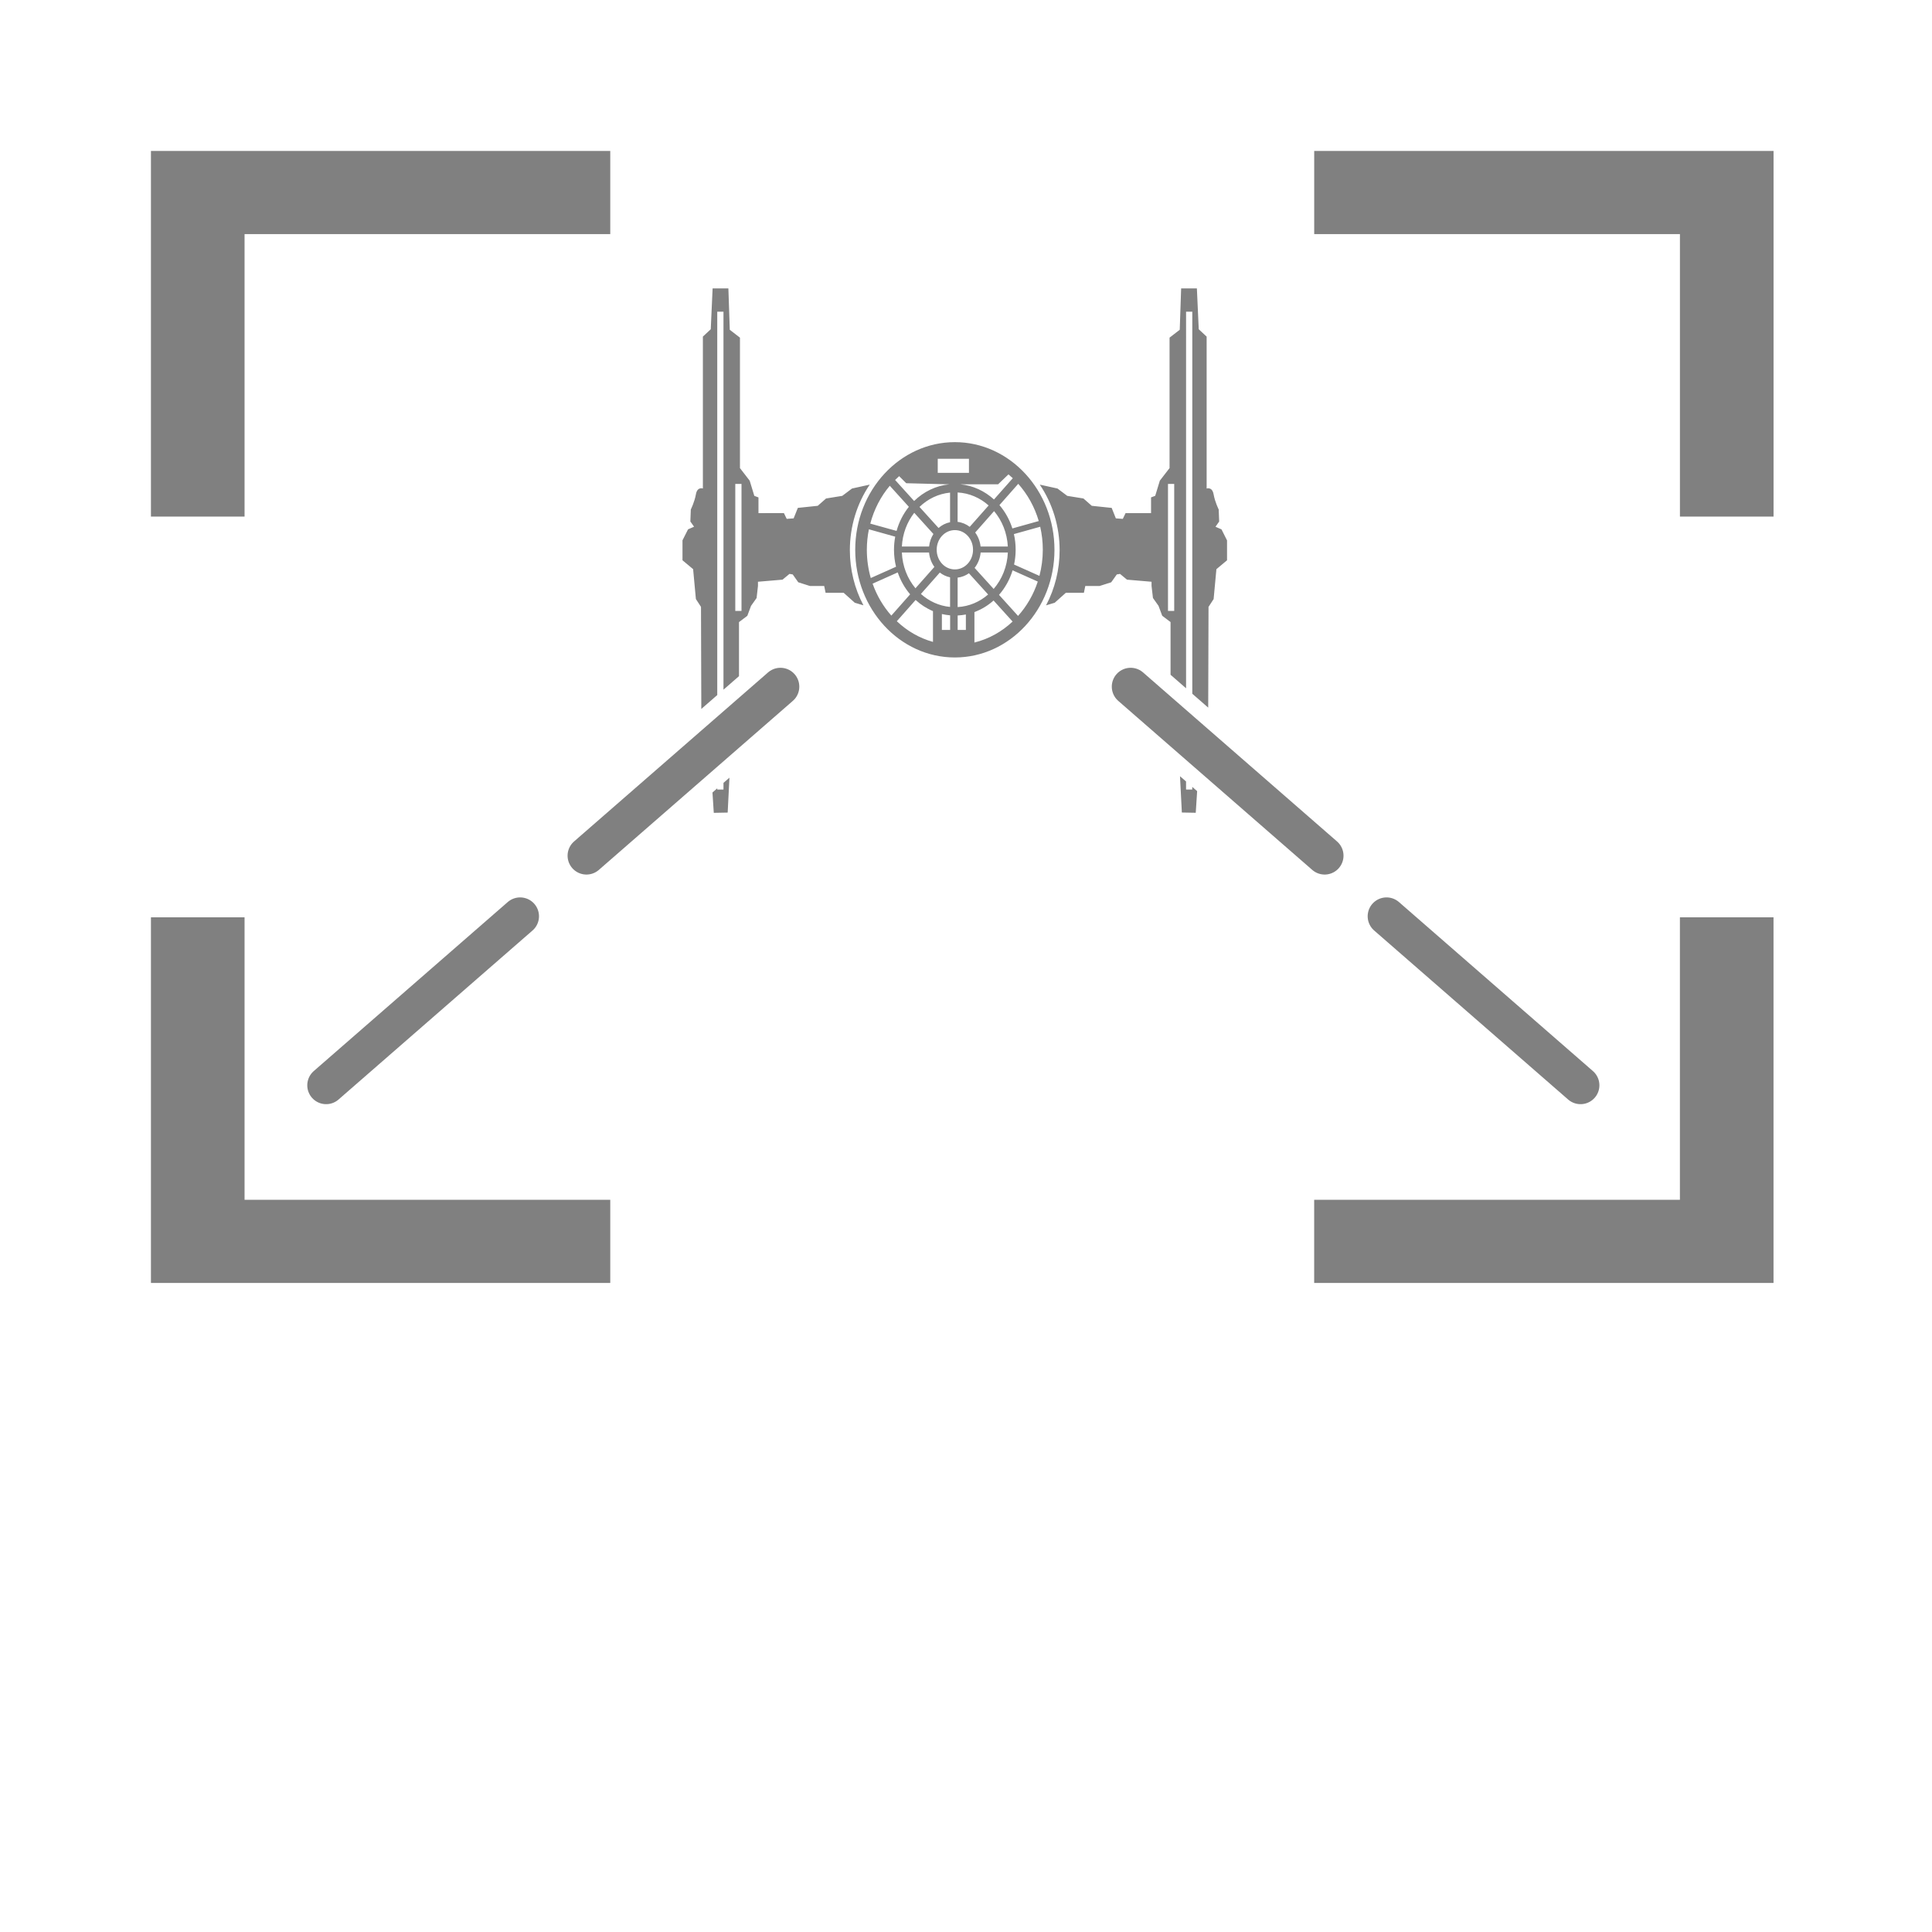 <?xml version="1.0" encoding="UTF-8" standalone="no"?>
<svg
   xmlns:osb="http://www.openswatchbook.org/uri/2009/osb"
   xmlns:dc="http://purl.org/dc/elements/1.1/"
   xmlns:cc="http://creativecommons.org/ns#"
   xmlns:rdf="http://www.w3.org/1999/02/22-rdf-syntax-ns#"
   xmlns:svg="http://www.w3.org/2000/svg"
   xmlns="http://www.w3.org/2000/svg"
   xmlns:sodipodi="http://sodipodi.sourceforge.net/DTD/sodipodi-0.dtd"
   xmlns:inkscape="http://www.inkscape.org/namespaces/inkscape"
   width="256"
   height="256"
   viewBox="0 0 67.733 67.733"
   version="1.1"
   id="svg8"
   inkscape:version="1.0.1 (3bc2e813f5, 2020-09-07)"
   sodipodi:docname="target-attacker-tie.svg"
   inkscape:export-filename="C:\Users\keath\Workspace\KMX\elite-streamdeck-icons\srv.png"
   inkscape:export-xdpi="96"
   inkscape:export-ydpi="96">
  <defs
     id="defs2">
    <linearGradient
       id="linearGradient1429"
       osb:paint="solid">
      <stop
         style="stop-color:#000000;stop-opacity:1;"
         offset="0"
         id="stop1427" />
    </linearGradient>
  </defs>
  <sodipodi:namedview
     id="base"
     pagecolor="#000000"
     bordercolor="#666666"
     borderopacity="1"
     inkscape:pageopacity="0"
     inkscape:pageshadow="2"
     inkscape:zoom="7.9195959"
     inkscape:cx="123.49553"
     inkscape:cy="74.843839"
     inkscape:document-units="px"
     inkscape:current-layer="layer2"
     showgrid="true"
     units="px"
     inkscape:snap-grids="true"
     objecttolerance="10000"
     guidetolerance="10000"
     inkscape:window-width="2321"
     inkscape:window-height="1879"
     inkscape:window-x="5253"
     inkscape:window-y="109"
     inkscape:window-maximized="0"
     inkscape:document-rotation="0"
     showguides="true"
     showborder="true"
     borderlayer="false"
     inkscape:snap-to-guides="true"
     inkscape:guide-bbox="true"
     inkscape:object-nodes="false">
    <inkscape:grid
       type="xygrid"
       id="grid4623" />
    <sodipodi:guide
       position="-3.969,62.442"
       orientation="0,256"
       id="guide3351" />
    <sodipodi:guide
       position="62.177,70.379"
       orientation="256,0"
       id="guide3353" />
    <sodipodi:guide
       position="-2.646,22.754"
       orientation="0,-256"
       id="guide3355" />
    <sodipodi:guide
       position="5.292,70.379"
       orientation="-256,0"
       id="guide3357" />
    <sodipodi:guide
       position="0,67.733"
       orientation="0,256"
       id="guide3359" />
    <sodipodi:guide
       position="67.733,67.733"
       orientation="256,0"
       id="guide3361" />
    <sodipodi:guide
       position="67.733,0"
       orientation="0,-256"
       id="guide3363" />
    <sodipodi:guide
       position="0,0"
       orientation="-256,0"
       id="guide3365" />
    <sodipodi:guide
       position="0,67.733"
       orientation="0,256"
       id="guide3367" />
    <sodipodi:guide
       position="67.733,67.733"
       orientation="256,0"
       id="guide3369" />
    <sodipodi:guide
       position="67.733,0"
       orientation="0,-256"
       id="guide3371" />
    <sodipodi:guide
       position="0,0"
       orientation="-256,0"
       id="guide3373" />
    <sodipodi:guide
       position="0,67.733"
       orientation="0,256"
       id="guide3375" />
    <sodipodi:guide
       position="67.733,67.733"
       orientation="256,0"
       id="guide3377" />
    <sodipodi:guide
       position="67.733,0"
       orientation="0,-256"
       id="guide3379" />
    <sodipodi:guide
       position="0,0"
       orientation="-256,0"
       id="guide3381" />
    <sodipodi:guide
       position="33.602,56.885"
       orientation="1,0"
       id="guide878" />
  </sodipodi:namedview>
  <g
     inkscape:groupmode="layer"
     id="layer2"
     inkscape:label="Icon">
    <path
       id="rect859"
       style="fill:#808080;stroke:none;stroke-width:2.666;stroke-linecap:round;stroke-linejoin:round;paint-order:markers fill stroke"
       d="M 5.292,5.292 V 18.11 H 8.574 V 8.208 H 21.395 V 5.292 Z m 40.782,0 v 2.916 h 12.822 v 9.903 h 3.282 V 5.292 Z M 5.292,32.16 V 44.979 H 21.395 V 42.063 H 8.574 v -9.903 z m 53.603,0 v 9.903 H 46.073 v 2.916 H 62.177 V 32.16 Z" />
    <path
       style="fill:none;stroke:#808080;stroke-width:1.323;stroke-linecap:round;stroke-linejoin:miter;stroke-miterlimit:4;stroke-dasharray:none;stroke-opacity:1"
       d="m 27.361,24.073 -6.801,5.926"
       id="path921-5"
       sodipodi:nodetypes="cc" />
    <path
       id="path1797-8"
       style="fill:#808080;fill-opacity:1;stroke:none;stroke-width:0.141;stroke-linecap:round;stroke-miterlimit:4;stroke-dasharray:none;stroke-dashoffset:6;stroke-opacity:1;paint-order:markers fill stroke"
       d="m 24.983,10.111 -0.065,1.432 -0.276,0.257 v 5.326 c 0,0 -0.195,-0.073 -0.244,0.202 -0.049,0.275 -0.179,0.533 -0.179,0.533 l -0.016,0.422 0.13,0.183 -0.211,0.092 -0.195,0.386 v 0.698 l 0.373,0.312 0.097,1.047 0.179,0.275 0.011,3.579 0.559,-0.487 V 10.927 h 0.218 v 13.252 l 0.544,-0.474 v -1.895 l 0.292,-0.22 0.13,-0.349 0.195,-0.275 0.048,-0.422 V 20.395 l 0.861,-0.073 0.244,-0.202 0.114,0.019 0.194,0.275 0.406,0.129 h 0.503 l 0.049,0.239 h 0.633 l 0.39,0.349 0.304,0.091 c -0.312,-0.589 -0.476,-1.255 -0.476,-1.933 4.6e-5,-0.827 0.244,-1.632 0.697,-2.299 l -0.622,0.137 -0.341,0.257 -0.568,0.092 -0.292,0.257 -0.698,0.073 -0.147,0.367 -0.243,0.018 -0.098,-0.202 H 26.591 V 17.439 l -0.146,-0.055 -0.162,-0.532 -0.341,-0.441 v -4.573 l -0.357,-0.276 -0.049,-1.45 z m 16.426,0 -0.049,1.45 -0.357,0.276 v 4.573 l -0.341,0.441 -0.162,0.532 -0.146,0.055 v 0.551 h -0.893 l -0.097,0.202 -0.244,-0.018 -0.146,-0.367 -0.698,-0.073 -0.292,-0.257 -0.568,-0.092 -0.341,-0.257 -0.622,-0.137 c 0.452,0.667 0.696,1.472 0.696,2.299 1.6e-5,0.678 -0.164,1.345 -0.476,1.934 l 0.304,-0.092 0.39,-0.349 h 0.633 l 0.049,-0.239 h 0.503 l 0.406,-0.129 0.195,-0.275 0.114,-0.019 0.244,0.202 0.861,0.073 v 0.147 l 0.049,0.422 0.195,0.275 0.13,0.349 0.292,0.22 v 1.848 l 0.544,0.474 V 10.927 h 0.218 v 13.395 l 0.558,0.486 0.011,-3.531 0.179,-0.275 0.097,-1.047 0.373,-0.312 v -0.698 l -0.194,-0.386 -0.211,-0.092 0.129,-0.183 -0.016,-0.422 c 0,0 -0.13,-0.257 -0.179,-0.533 -0.049,-0.275 -0.244,-0.202 -0.244,-0.202 V 11.801 L 42.026,11.543 41.961,10.111 Z m -7.933,5.39 c -1.926,0 -3.493,1.692 -3.493,3.774 3e-6,2.082 1.566,3.775 3.493,3.775 1.926,0 3.492,-1.693 3.492,-3.775 0,-2.082 -1.566,-3.774 -3.492,-3.774 z m -0.6,0.583 h 1.094 v 0.493 h -1.094 z m 2.479,0.547 c 0.052,0.043 0.102,0.088 0.152,0.134 l -0.66,0.746 c -0.324,-0.295 -0.73,-0.488 -1.176,-0.532 h 1.321 z m -3.832,0.062 0.248,0.248 1.511,0.039 c -0.472,0.046 -0.901,0.259 -1.234,0.584 l -0.667,-0.737 c 0.046,-0.046 0.093,-0.091 0.142,-0.134 z m 4.175,0.269 c 0.325,0.365 0.574,0.81 0.719,1.305 l -0.925,0.259 c -0.098,-0.307 -0.253,-0.585 -0.453,-0.818 z m -9.92,0.003 h 0.218 v 4.454 h -0.218 z m 15.17,0 h 0.218 v 4.454 h -0.218 z m -9.754,0.064 0.669,0.739 c -0.194,0.243 -0.343,0.53 -0.43,0.845 L 30.511,18.357 c 0.132,-0.5 0.368,-0.953 0.684,-1.327 z m 2.379,0.236 c 0.412,0.023 0.789,0.19 1.087,0.456 l -0.663,0.749 c -0.123,-0.094 -0.268,-0.156 -0.425,-0.174 z m -0.265,0.006 v 1.037 c -0.151,0.031 -0.289,0.101 -0.404,0.202 l -0.668,-0.738 c 0.29,-0.28 0.662,-0.462 1.072,-0.502 z m 1.543,0.648 c 0.279,0.331 0.457,0.764 0.482,1.242 h -0.955 c -0.02,-0.185 -0.087,-0.353 -0.189,-0.492 z m -2.799,0.059 0.672,0.743 c -0.081,0.128 -0.135,0.278 -0.152,0.44 h -0.954 c 0.023,-0.45 0.182,-0.86 0.434,-1.183 z m 4.416,0.489 c 0.059,0.258 0.091,0.528 0.091,0.806 0,0.318 -0.042,0.625 -0.118,0.916 l -0.889,-0.397 c 0.036,-0.167 0.055,-0.341 0.055,-0.52 0,-0.189 -0.021,-0.372 -0.061,-0.548 z m -6.005,0.09 0.922,0.258 c -0.028,0.148 -0.043,0.302 -0.043,0.459 0,0.206 0.025,0.405 0.072,0.595 l -0.886,0.396 c -0.09,-0.313 -0.138,-0.646 -0.138,-0.991 0,-0.246 0.025,-0.486 0.072,-0.717 z m 3.013,0.028 c 0.354,0 0.637,0.306 0.637,0.689 0,0.382 -0.283,0.689 -0.637,0.689 -0.354,0 -0.637,-0.307 -0.637,-0.689 -4e-6,-0.382 0.284,-0.689 0.637,-0.689 z m -1.859,0.784 h 0.954 c 0.017,0.189 0.084,0.363 0.187,0.506 l -0.663,0.749 C 31.815,20.29 31.638,19.853 31.618,19.37 Z m 2.763,0 h 0.954 c -0.021,0.494 -0.206,0.94 -0.498,1.278 l -0.668,-0.738 c 0.117,-0.149 0.194,-0.335 0.212,-0.539 z m 1.121,0.626 0.882,0.394 c -0.149,0.455 -0.387,0.864 -0.692,1.204 l -0.667,-0.738 c 0.213,-0.243 0.377,-0.536 0.476,-0.861 z m -4.028,0.073 c 0.098,0.287 0.246,0.547 0.435,0.768 l -0.659,0.746 c -0.283,-0.319 -0.508,-0.699 -0.657,-1.12 z m 1.475,0.005 c 0.106,0.082 0.228,0.14 0.36,0.167 v 1.038 c -0.387,-0.037 -0.74,-0.202 -1.022,-0.455 z m 1.021,0.025 0.673,0.744 c -0.295,0.257 -0.665,0.419 -1.069,0.441 v -1.032 c 0.145,-0.017 0.28,-0.071 0.396,-0.153 z M 32.1,21.034 c 0.18,0.165 0.385,0.298 0.609,0.391 v 1.079 c -0.477,-0.132 -0.909,-0.384 -1.268,-0.725 z m 2.733,0.019 0.667,0.738 c -0.377,0.354 -0.833,0.611 -1.338,0.735 v -1.068 c 0.247,-0.091 0.474,-0.229 0.67,-0.405 z m -1.812,0.474 c 0.094,0.022 0.19,0.037 0.289,0.046 v 0.511 h -0.289 z m 0.841,0.015 v 0.542 h -0.288 v -0.506 c 0.098,-0.005 0.194,-0.017 0.288,-0.035 z m 7.507,5.671 0.065,1.273 0.487,0.009 0.049,-0.759 -0.171,-0.149 v 0.093 h -0.218 v -0.283 z m -15.796,0.051 -0.209,0.182 v 0.235 h -0.218 v -0.044 l -0.168,0.147 0.046,0.713 0.487,-0.009 z" />
    <path
       style="fill:none;stroke:#808080;stroke-width:1.323;stroke-linecap:round;stroke-linejoin:miter;stroke-miterlimit:4;stroke-dasharray:none;stroke-opacity:1"
       d="m 39.639,24.073 6.801,5.926"
       id="path921-5-0"
       sodipodi:nodetypes="cc" />
    <path
       style="fill:none;stroke:#808080;stroke-width:1.323;stroke-linecap:round;stroke-linejoin:miter;stroke-miterlimit:4;stroke-dasharray:none;stroke-opacity:1"
       d="m 18.235,32.123 -6.801,5.926"
       id="path921-5-9"
       sodipodi:nodetypes="cc" />
    <path
       style="fill:none;stroke:#808080;stroke-width:1.323;stroke-linecap:round;stroke-linejoin:miter;stroke-miterlimit:4;stroke-dasharray:none;stroke-opacity:1"
       d="m 48.61,32.123 6.801,5.926"
       id="path921-5-0-0"
       sodipodi:nodetypes="cc" />
  </g>
</svg>
